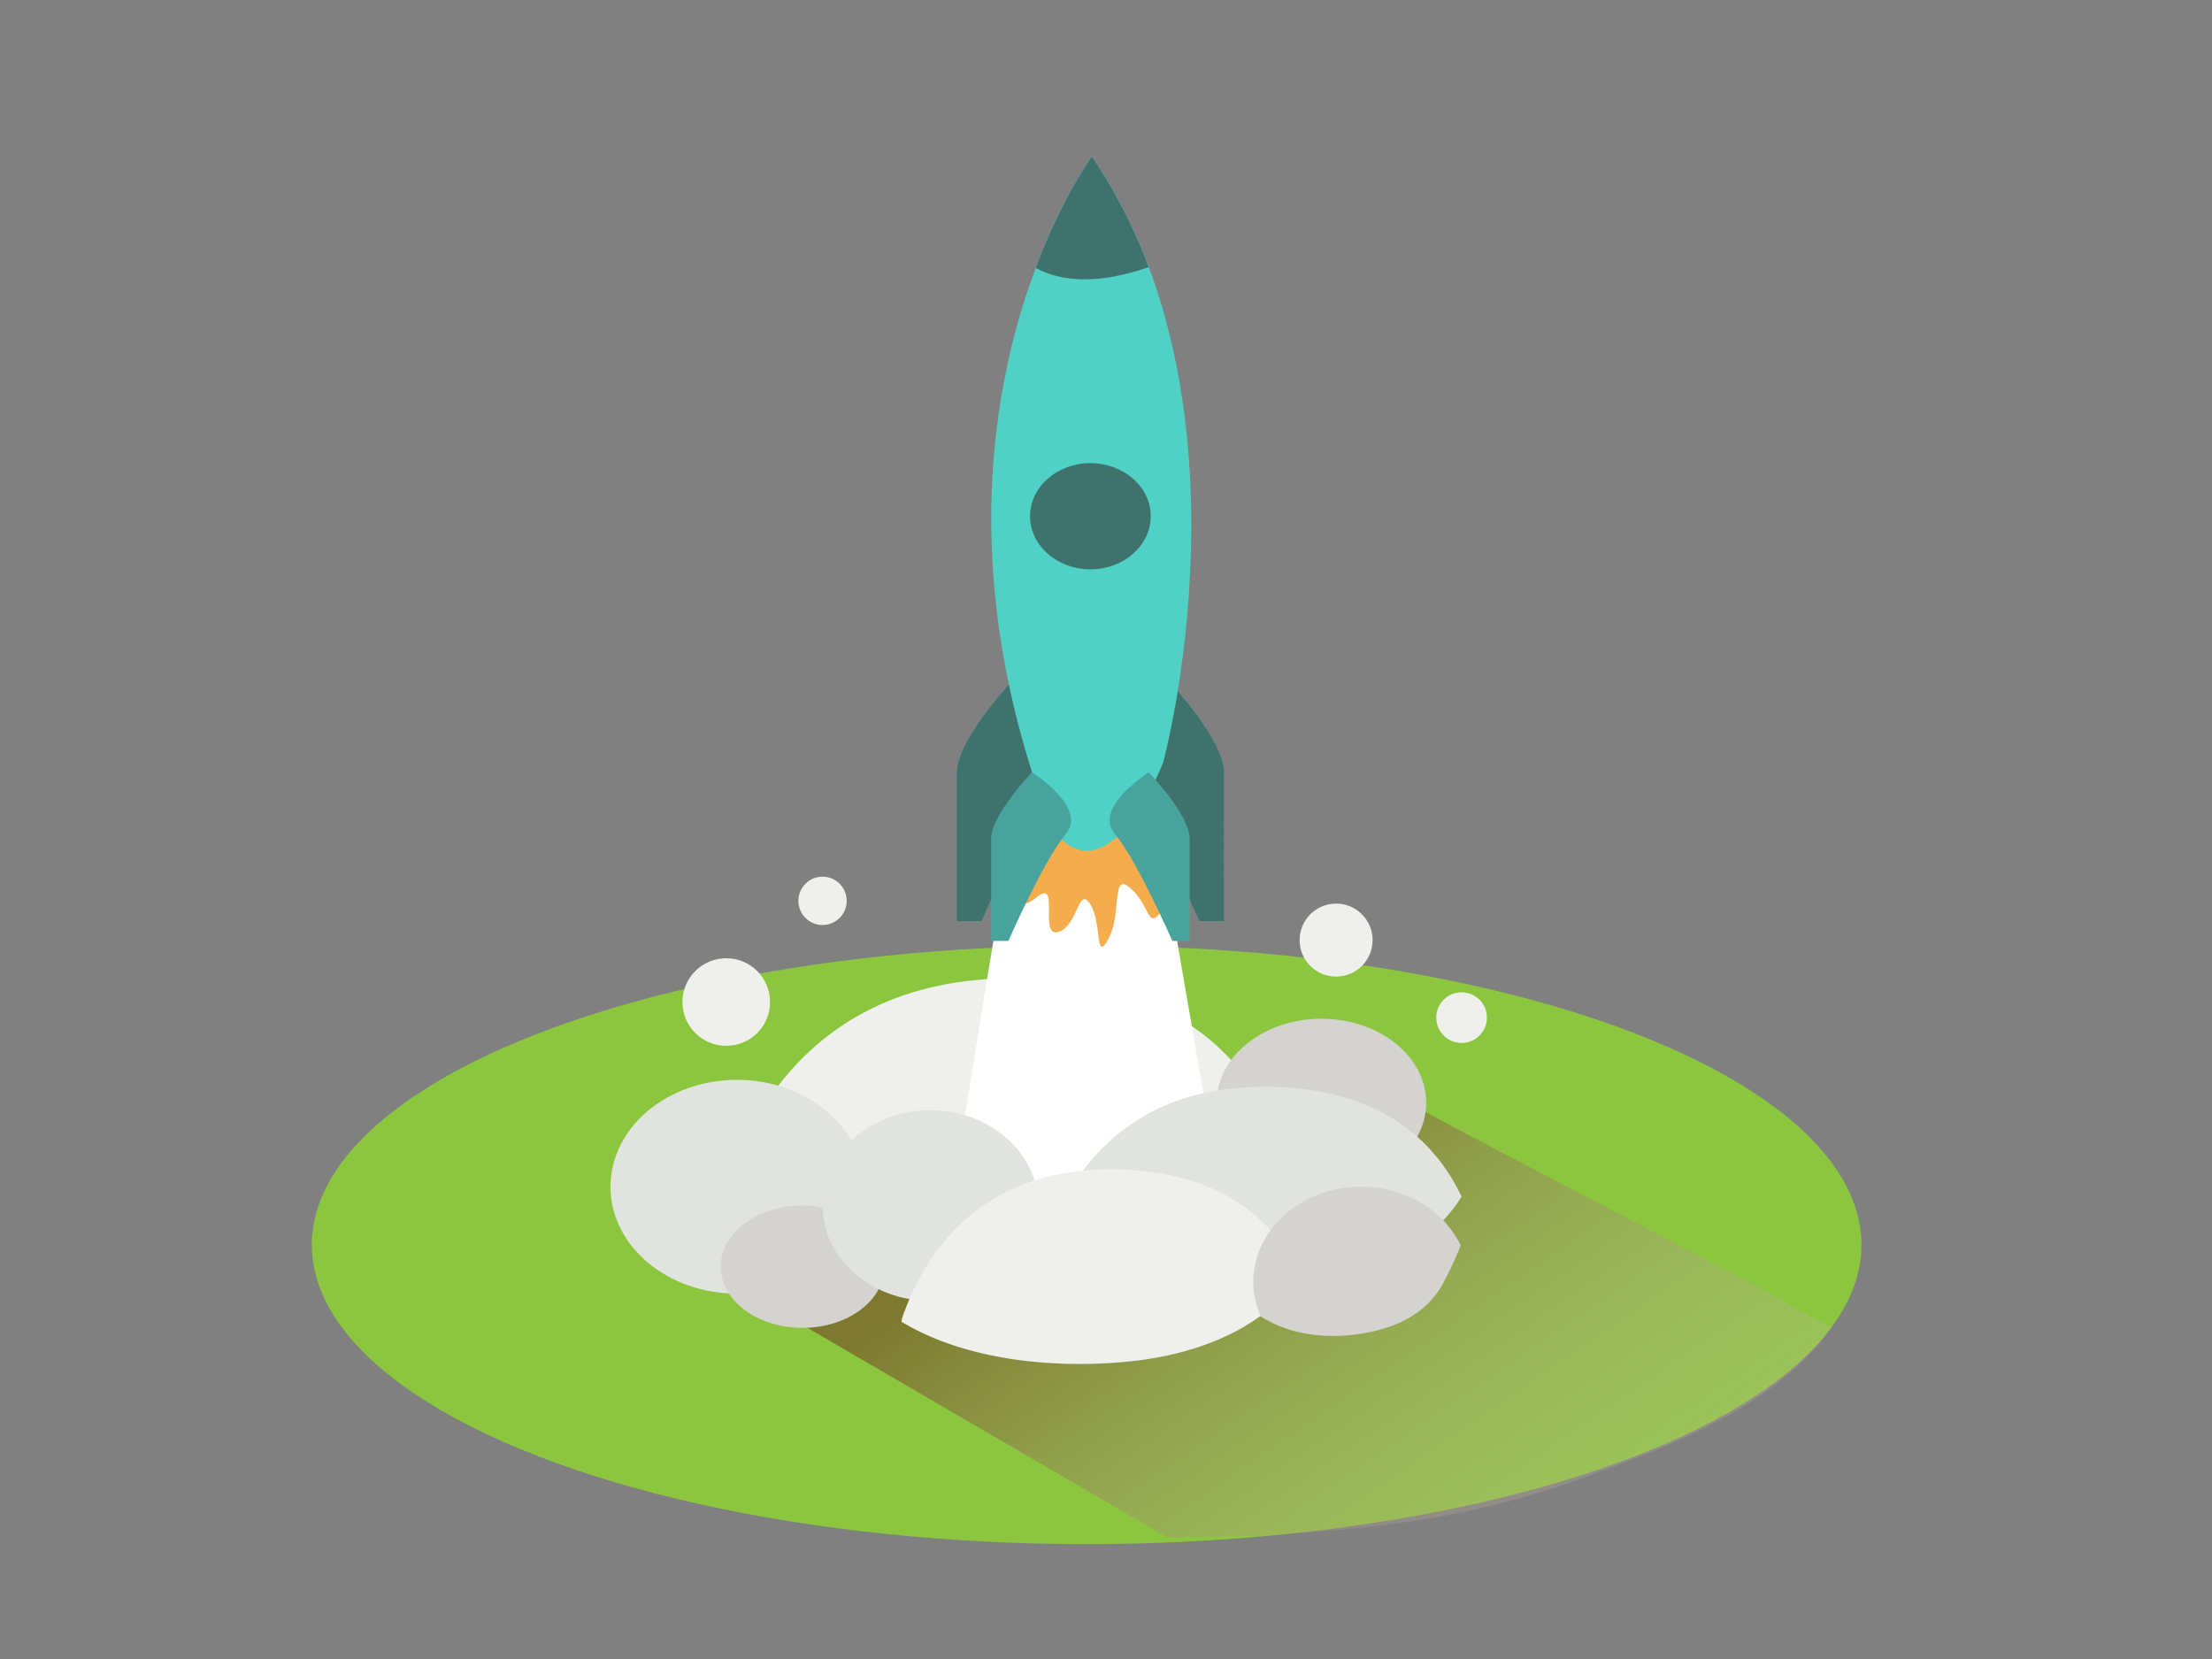 <svg xmlns="http://www.w3.org/2000/svg" xmlns:xlink="http://www.w3.org/1999/xlink" viewBox="0 0 400 300"><rect x="0" y="0" width="400" height="300" fill="#808080" stroke="none"/><defs><linearGradient id="linear-gradient" x1="304.49" y1="336.97" x2="211.57" y2="201.82" gradientUnits="userSpaceOnUse"><stop offset="0" stop-color="#fff" stop-opacity="0"/><stop offset="0.99" stop-color="#754c24"/></linearGradient></defs><title>141-150</title><g style="isolation:isolate"><g id="Layer_2" data-name="Layer 2"><ellipse cx="196.5" cy="225.11" rx="140.11" ry="54.12" fill="#8cc63f"/><path d="M284.14,268c17.55-6.26,36.85-13.49,47-27.87-27.53-15.83-75.79-39.11-98.51-53.32l-88.95,51.95L211.09,278C235.68,277.82,260.85,276.29,284.14,268Z" opacity="0.63" fill="url(#linear-gradient)" style="mix-blend-mode:multiply"/><path d="M188.73,224.4c16.33-1.78,33.26-8.35,41.39-21.48-6.63-13.93-20.14-26-46.93-26-32.7,0-46.07,21.08-51.46,36.3a11.12,11.12,0,0,0-.41,1.52C147.89,224.58,170.56,226.38,188.73,224.4Z" fill="#eff0eb"/><path d="M184.77,143.11c-1.41,1.64-11.78,68.36-11.78,68.36s13.47,17.59,47,0l-11.8-68.36" fill="#fff"/><ellipse cx="238.95" cy="199.41" rx="18.95" ry="15.19" fill="#d4d3cf"/><ellipse cx="133.28" cy="214.6" rx="22.88" ry="19.33" fill="#e1e3de"/><ellipse cx="145.12" cy="229.06" rx="14.8" ry="11.06" fill="#d4d3cf"/><ellipse cx="168.24" cy="218" rx="19.5" ry="17.24" fill="#e1e3de"/><path d="M232.73,232.78c12.46-1.36,25.37-6.37,31.57-16.39-5.05-10.62-15.36-19.87-35.8-19.87-24.94,0-35.14,16.08-39.25,27.69a8.48,8.48,0,0,0-.31,1.16C201.57,232.92,218.87,234.29,232.73,232.78Z" fill="#e1e3de"/><path d="M204.82,246.13c11.91-1.3,24.25-6.09,30.19-15.66-4.83-10.16-14.69-19-34.22-19-23.85,0-33.59,15.37-37.52,26.47A8.11,8.11,0,0,0,163,239C175,246.26,191.57,247.57,204.82,246.13Z" fill="#eff0eb"/><circle cx="264.3" cy="184.02" r="4.58" fill="#eff0eb"/><circle cx="241.61" cy="170" r="6.6" fill="#eff0eb"/><circle cx="148.74" cy="162.9" r="4.37" fill="#eff0eb"/><circle cx="131.33" cy="181.2" r="7.92" fill="#eff0eb"/><path d="M248.76,240.64c5-1.22,9.22-3.59,11.91-8.06a62.11,62.11,0,0,0,3.47-7.34c-2.93-6.24-9.89-10.64-18-10.64-10.77,0-19.5,7.72-19.5,17.24a15.43,15.43,0,0,0,1.32,6.19C233.94,241.88,241.8,242.34,248.76,240.64Z" fill="#d4d3cf"/><path d="M186.33,143.25l-7.08,19a6.2,6.2,0,0,0,8.22,0c4.31-3.58.31,7.28,3.87,6.3s3.68-8.54,5.84-5,.78,10.69,3.25,6.24.47-12.33,4-9.17,3.13,7.36,5.34,4.49.6-6.42.6-6.42l4.09,6.91-6.6-27" fill="#f4ac4d"/><path d="M210.64,122.39s10.74,11.09,10.72,17.39,0,26.8,0,26.8h-4.49s-9.2-21.1-15.06-28S210.64,122.39,210.64,122.39Z" fill="#4fd1c5"/><path d="M210.64,122.39s10.74,11.09,10.72,17.39,0,26.8,0,26.8h-4.49s-9.2-21.1-15.06-28S210.64,122.39,210.64,122.39Z" fill="#363636" opacity="0.61"/><path d="M183.72,122.39S173,133.48,173,139.78s0,26.8,0,26.8h4.49s9.2-21.1,15.06-28S183.72,122.39,183.72,122.39Z" fill="#4fd1c5"/><path d="M183.72,122.39S173,133.48,173,139.78s0,26.8,0,26.8h4.49s9.2-21.1,15.06-28S183.72,122.39,183.72,122.39Z" fill="#363636" opacity="0.61"/><path d="M207.71,48.3a93.23,93.23,0,0,0-10.25-20s-5.29,7.15-10.17,20.15C193.35,51.72,200.94,50.67,207.71,48.3Z" fill="#4fd1c5"/><ellipse cx="197.18" cy="93.35" rx="10.91" ry="9.6" fill="#4fd1c5"/><path d="M197.47,28.31S165.11,72,186.64,139.68c0,0,2.44,14.45,10.11,14.15s13.6-16,13.6-16S228,73,197.47,28.31Z" fill="#4fd1c5"/><path d="M207.71,48.3a93.23,93.23,0,0,0-10.25-20s-5.29,7.15-10.17,20.15C193.35,51.72,200.94,50.67,207.71,48.3Z" fill="#363636" opacity="0.61"/><ellipse cx="197.18" cy="93.35" rx="10.91" ry="9.6" fill="#363636" opacity="0.61"/><path d="M186.64,139.68s-7.4,7.64-7.39,12,0,18.46,0,18.46h3.1s6.34-14.54,10.38-19.32S186.64,139.68,186.64,139.68Z" fill="#4fd1c5"/><path d="M207.72,139.68s7.4,7.64,7.39,12,0,18.46,0,18.46H212s-6.34-14.54-10.38-19.32S207.72,139.68,207.72,139.68Z" fill="#4fd1c5"/><path d="M186.64,139.68s-7.4,7.64-7.39,12,0,18.46,0,18.46h3.1s6.34-14.54,10.38-19.32S186.64,139.68,186.64,139.68Z" fill="#363636" opacity="0.29"/><path d="M207.72,139.68s7.4,7.64,7.39,12,0,18.46,0,18.46H212s-6.34-14.54-10.38-19.32S207.72,139.68,207.72,139.68Z" fill="#363636" opacity="0.29"/></g></g></svg>